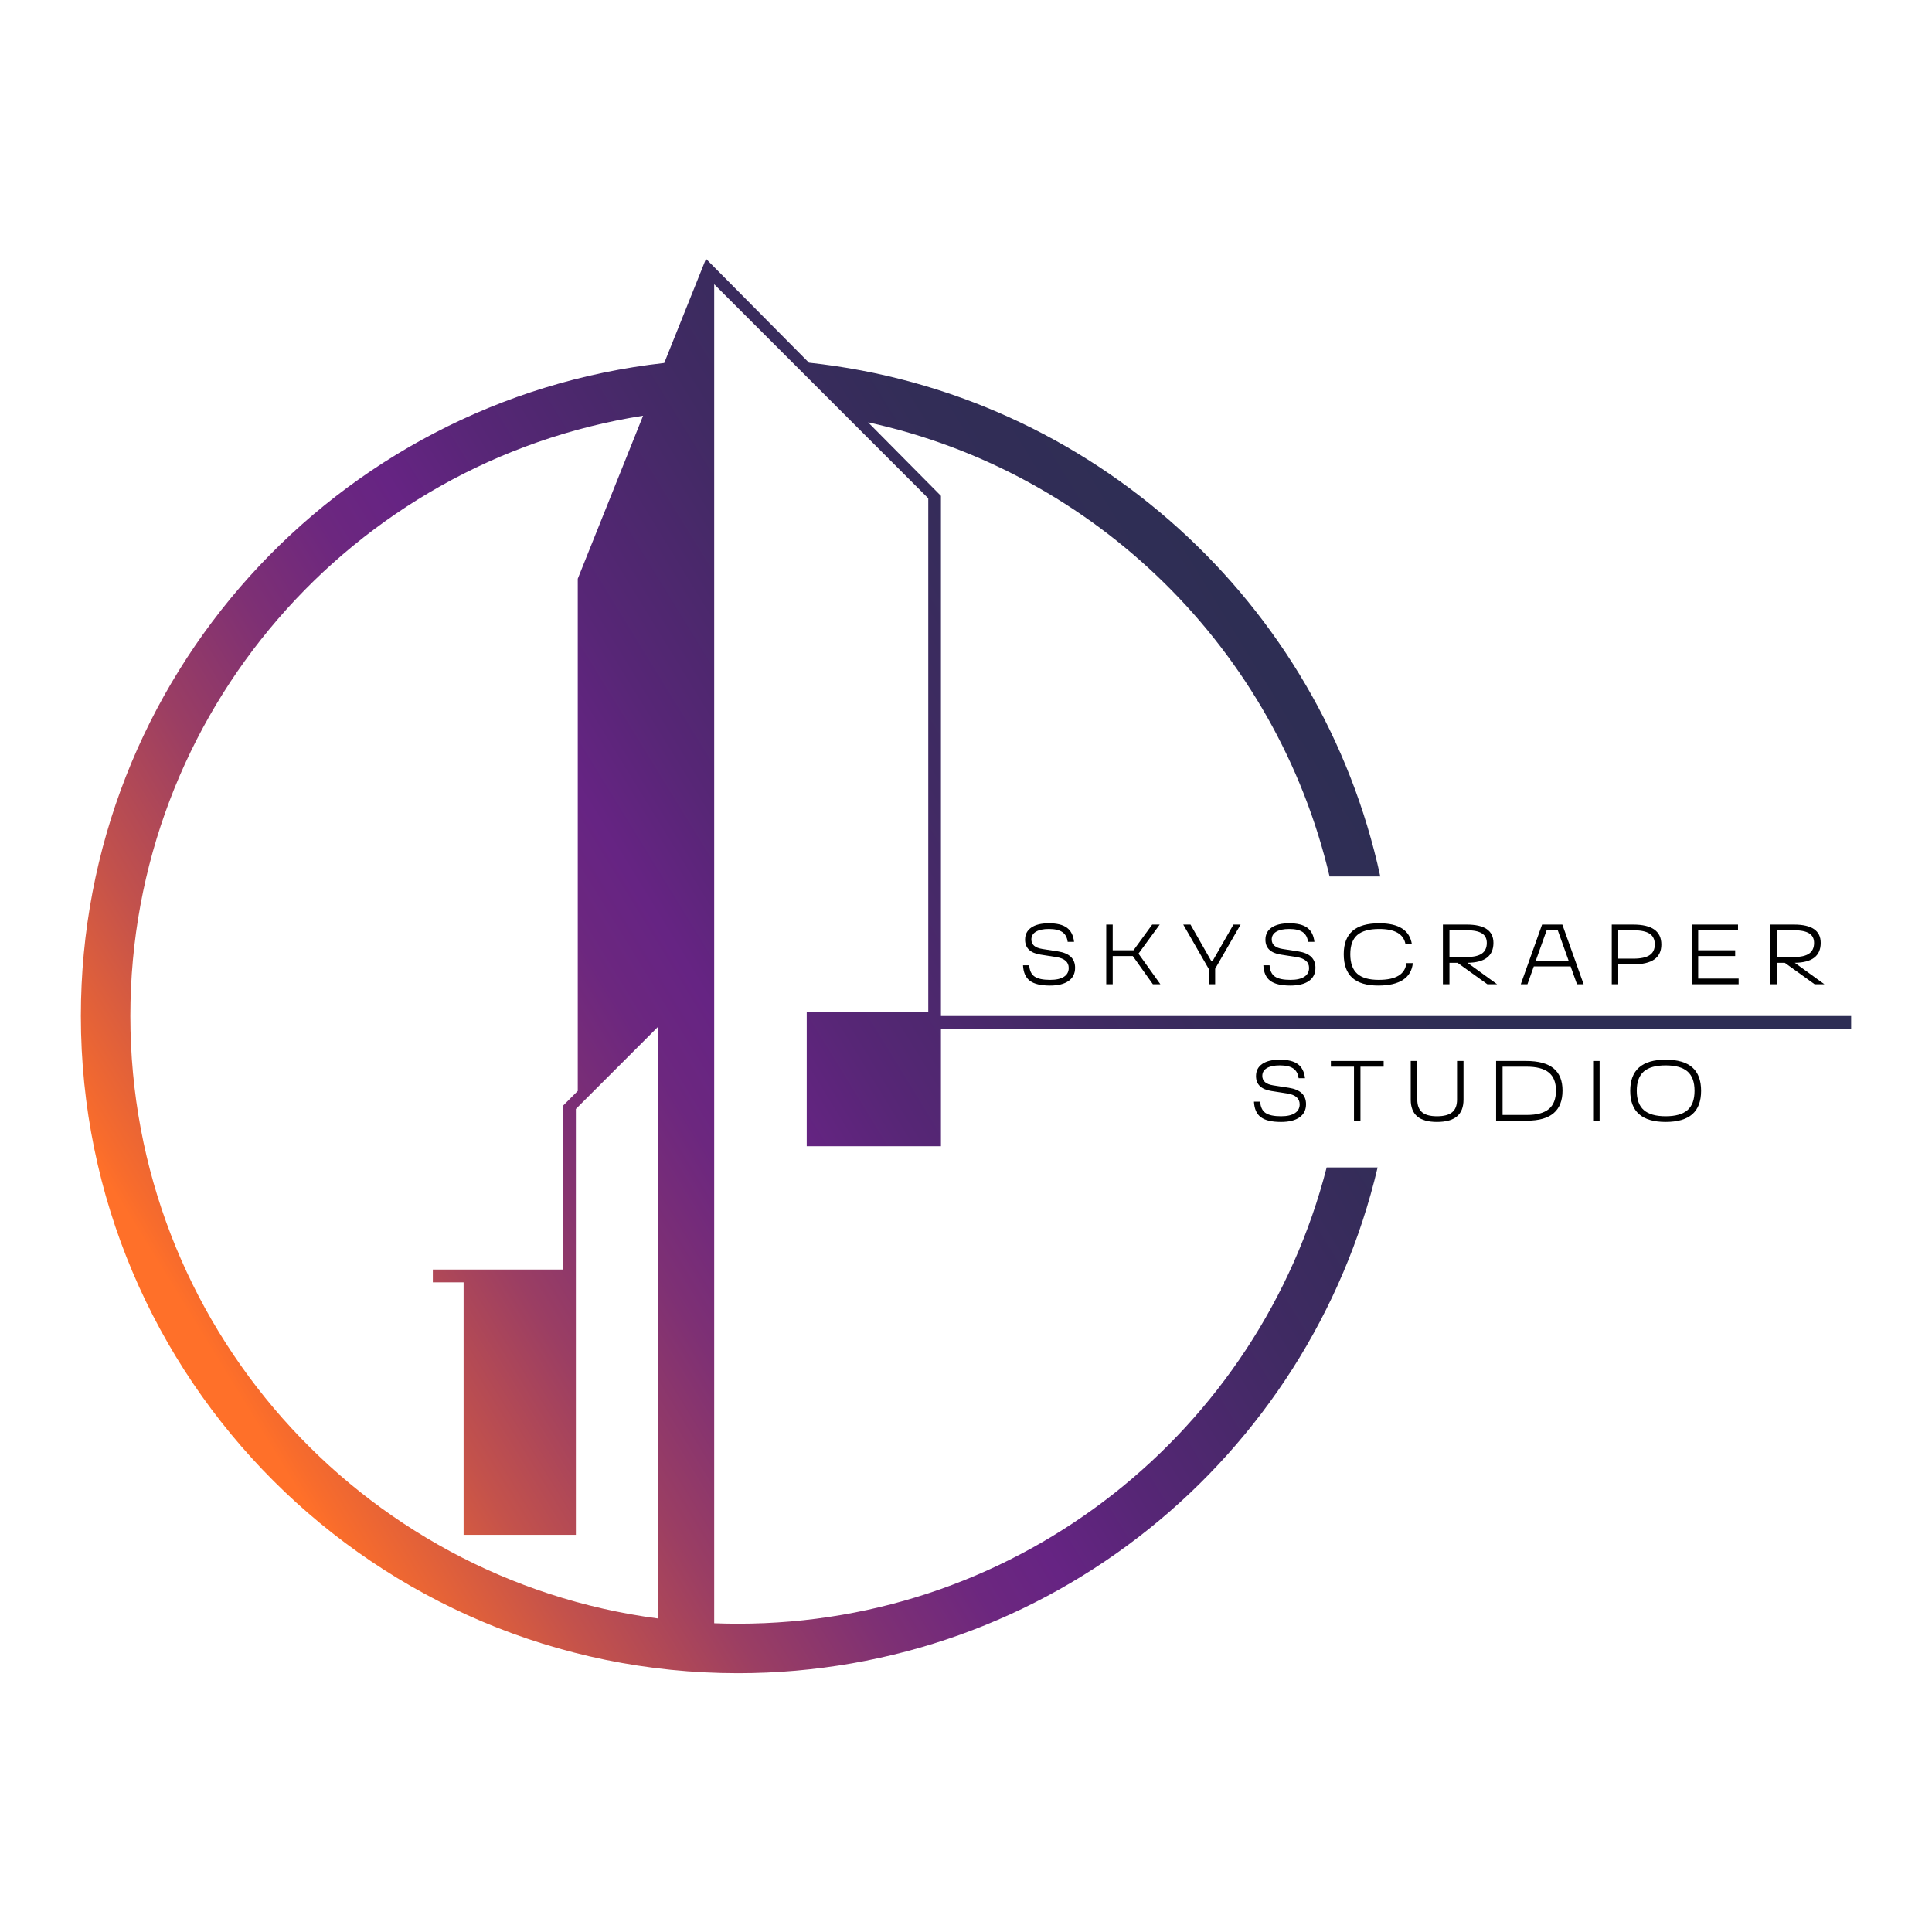 <?xml version="1.0" encoding="UTF-8"?><svg id="a" xmlns="http://www.w3.org/2000/svg" xmlns:xlink="http://www.w3.org/1999/xlink" viewBox="0 0 610.349 610.349"><defs><linearGradient id="d" x1="64.838" y1="423.43" x2="406.346" y2="213.748" gradientUnits="userSpaceOnUse"><stop offset="0" stop-color="#ff7029"/><stop offset=".013" stop-color="#f86c2c"/><stop offset=".128" stop-color="#c4524b"/><stop offset=".236" stop-color="#9b3e63"/><stop offset=".333" stop-color="#7e3074"/><stop offset=".417" stop-color="#6c277f"/><stop offset=".478" stop-color="#662483"/><stop offset=".559" stop-color="#572676"/><stop offset=".718" stop-color="#402a63"/><stop offset=".869" stop-color="#322d57"/><stop offset="1" stop-color="#2e2e54"/></linearGradient></defs><g id="b"><g><path d="m331.714,311.353c-2.906,0-5.027-.504-6.362-1.512-1.335-1.008-2.057-2.638-2.166-4.89h1.961c.109,1.671.672,2.856,1.689,3.555,1.017.7,2.652,1.049,4.904,1.049,1.907,0,3.364-.327,4.373-.98,1.008-.654,1.512-1.58,1.512-2.779,0-1.871-1.298-3.015-3.896-3.433l-5.041-.79c-3.233-.508-4.849-2.08-4.849-4.713,0-1.652.654-2.929,1.961-3.828s3.16-1.349,5.558-1.349c2.524,0,4.423.468,5.694,1.403,1.271.936,2.025,2.42,2.261,4.454h-2.016c-.182-1.417-.749-2.447-1.703-3.092-.954-.644-2.366-.967-4.237-.967-1.762,0-3.124.286-4.086.858-.963.572-1.444,1.395-1.444,2.466,0,1.635,1.162,2.634,3.487,2.997l4.931.763c3.596.563,5.394,2.289,5.394,5.176,0,1.798-.686,3.183-2.057,4.155-1.372.972-3.329,1.458-5.871,1.458Z"/><path d="m366.586,310.944h-2.371l-6.348-8.909h-6.348v8.909h-2.043v-18.853h2.043v8.119h6.565l5.912-8.119h2.37l-6.702,9.181,6.92,9.672Z"/><path d="m389.661,292.091h2.261l-8.037,13.949v4.904h-2.043v-4.876l-8.037-13.977h2.289l6.539,11.47h.463l6.566-11.47Z"/><path d="m407.644,311.353c-2.906,0-5.027-.504-6.362-1.512-1.335-1.008-2.057-2.638-2.166-4.89h1.961c.109,1.671.672,2.856,1.689,3.555,1.017.7,2.652,1.049,4.904,1.049,1.907,0,3.364-.327,4.373-.98,1.008-.654,1.512-1.58,1.512-2.779,0-1.871-1.298-3.015-3.896-3.433l-5.041-.79c-3.233-.508-4.849-2.08-4.849-4.713,0-1.652.654-2.929,1.961-3.828s3.16-1.349,5.558-1.349c2.524,0,4.423.468,5.694,1.403,1.271.936,2.025,2.42,2.261,4.454h-2.016c-.182-1.417-.749-2.447-1.703-3.092-.954-.644-2.366-.967-4.237-.967-1.762,0-3.124.286-4.086.858-.963.572-1.444,1.395-1.444,2.466,0,1.635,1.162,2.634,3.487,2.997l4.931.763c3.596.563,5.394,2.289,5.394,5.176,0,1.798-.686,3.183-2.057,4.155-1.372.972-3.329,1.458-5.871,1.458Z"/><path d="m435.46,311.353c-3.706,0-6.457-.817-8.255-2.452-1.798-1.634-2.697-4.123-2.697-7.465,0-3.269.921-5.712,2.765-7.329,1.843-1.616,4.663-2.425,8.459-2.425,6.175,0,9.607,2.198,10.298,6.593h-2.016c-.582-3.197-3.342-4.795-8.282-4.795-3.161,0-5.476.636-6.947,1.907-1.471,1.272-2.207,3.297-2.207,6.076s.726,4.822,2.18,6.13c1.453,1.308,3.714,1.961,6.784,1.961,5.449,0,8.364-1.761,8.745-5.285h2.043c-.236,2.325-1.276,4.086-3.119,5.285-1.844,1.199-4.427,1.798-7.751,1.798Z"/><path d="m463.602,304.16l9.372,6.784h-3.079l-9.454-6.784h-2.534v6.784h-2.07v-18.853h7.546c5.612,0,8.418,1.925,8.418,5.776,0,4.141-2.733,6.239-8.2,6.293Zm-.218-10.271h-5.476v8.445h5.476c2.143,0,3.732-.363,4.768-1.089,1.035-.727,1.553-1.853,1.553-3.378,0-1.362-.518-2.366-1.553-3.011-1.036-.644-2.625-.967-4.768-.967Z"/><path d="m500.299,310.944h-2.098l-2.016-5.64h-11.633l-2.016,5.64h-2.098l6.729-18.853h6.402l6.729,18.853Zm-11.688-17.055l-3.433,9.617h10.38l-3.433-9.617h-3.515Z"/><path d="m511.224,310.944h-2.043v-18.853h6.784c5.921,0,8.882,2.098,8.882,6.293s-2.961,6.266-8.882,6.266h-4.74v6.293Zm0-17.055v8.963h4.768c2.325,0,4.036-.363,5.135-1.09s1.648-1.862,1.648-3.406-.545-2.674-1.635-3.392c-1.09-.717-2.806-1.076-5.149-1.076h-4.768Z"/><path d="m549.256,310.944h-14.821v-18.853h14.63v1.798h-12.586v6.32h11.688v1.826h-11.688v7.11h12.777v1.798Z"/><path d="m566.992,304.16l9.372,6.784h-3.079l-9.454-6.784h-2.534v6.784h-2.07v-18.853h7.546c5.612,0,8.418,1.925,8.418,5.776,0,4.141-2.733,6.239-8.2,6.293Zm-.218-10.271h-5.476v8.445h5.476c2.143,0,3.732-.363,4.768-1.089,1.035-.727,1.553-1.853,1.553-3.378,0-1.362-.518-2.366-1.553-3.011-1.036-.644-2.625-.967-4.768-.967Z"/></g><g><path d="m404.672,354.439c-2.906,0-5.027-.504-6.362-1.512-1.335-1.008-2.057-2.638-2.166-4.89h1.961c.109,1.671.672,2.856,1.689,3.555,1.017.7,2.652,1.049,4.904,1.049,1.907,0,3.364-.327,4.373-.98,1.008-.654,1.512-1.58,1.512-2.779,0-1.871-1.298-3.015-3.896-3.433l-5.041-.79c-3.233-.508-4.849-2.08-4.849-4.713,0-1.652.654-2.929,1.961-3.828s3.16-1.349,5.558-1.349c2.524,0,4.423.468,5.694,1.403,1.271.936,2.025,2.42,2.261,4.454h-2.016c-.182-1.417-.749-2.447-1.703-3.092-.954-.644-2.366-.967-4.237-.967-1.762,0-3.124.286-4.086.858-.963.572-1.444,1.395-1.444,2.466,0,1.635,1.162,2.634,3.487,2.997l4.931.763c3.596.563,5.394,2.289,5.394,5.176,0,1.798-.686,3.183-2.057,4.155-1.372.972-3.329,1.458-5.871,1.458Z"/><path d="m429.79,354.03h-2.043v-17.055h-7.301v-1.798h16.673v1.798h-7.329v17.055Z"/><path d="m453.955,354.439c-2.779,0-4.854-.581-6.226-1.744-1.372-1.162-2.057-2.933-2.057-5.312v-12.206h2.07v12.206c0,1.816.504,3.146,1.512,3.991s2.575,1.267,4.7,1.267c2.18,0,3.782-.422,4.809-1.267,1.026-.845,1.539-2.175,1.539-3.991v-12.206h2.043v12.206c0,2.379-.695,4.15-2.084,5.312-1.39,1.163-3.492,1.744-6.307,1.744Z"/><path d="m482.453,354.03h-9.808v-18.853h9.481c3.869,0,6.752.772,8.65,2.316,1.898,1.544,2.847,3.887,2.847,7.029,0,6.339-3.724,9.508-11.17,9.508Zm-7.764-17.055v15.256h7.71c3.106,0,5.408-.626,6.906-1.879,1.499-1.253,2.248-3.197,2.248-5.831,0-2.579-.758-4.481-2.275-5.708s-3.873-1.839-7.07-1.839h-7.519Z"/><path d="m505.338,354.03h-2.043v-18.853h2.043v18.853Z"/><path d="m526.207,354.439c-7.465,0-11.197-3.278-11.197-9.835s3.732-9.835,11.197-9.835c3.76,0,6.566.813,8.418,2.438s2.779,4.091,2.779,7.397-.926,5.771-2.779,7.396c-1.853,1.626-4.659,2.438-8.418,2.438Zm0-1.798c3.124,0,5.426-.649,6.906-1.948,1.48-1.298,2.22-3.328,2.22-6.089,0-2.779-.74-4.813-2.22-6.103-1.48-1.289-3.783-1.934-6.906-1.934s-5.426.645-6.907,1.934c-1.48,1.29-2.22,3.324-2.22,6.103,0,2.761.745,4.791,2.234,6.089,1.489,1.299,3.787,1.948,6.893,1.948Z"/></g><g id="c"><path d="m254.859,319.712v42.399h42.403v-36.971h287.542v-4.159h-287.542v-164.334l-23.021-23.224c72.035,15.706,128.957,71.856,145.79,143.46h16.024c-18.679-86.359-91.092-152.714-180.496-162.305l-32.527-32.816-13.19,32.909C106.155,126.254,25.545,214.207,25.545,320.98c0,114.657,92.946,207.607,207.603,207.607,98.195,0,180.467-68.176,202.065-159.776h-16.101c-21.252,82.883-96.454,144.143-185.964,144.143-2.521,0-5.025-.049-7.522-.146V89.796l24.249,24.249,18.122,18.122,25.257,25.261v162.285h-38.394Zm-47.042,191.583c-94.047-12.397-166.639-92.876-166.639-190.315,0-95.82,70.201-175.243,161.98-189.64l-20.634,51.49v161.821l-4.635,4.639v51.783h-41.151v4.037h9.721v79.768h35.466v-134.539l25.891-25.887v186.842Z" style="fill:url(#d);"/></g></g></svg>